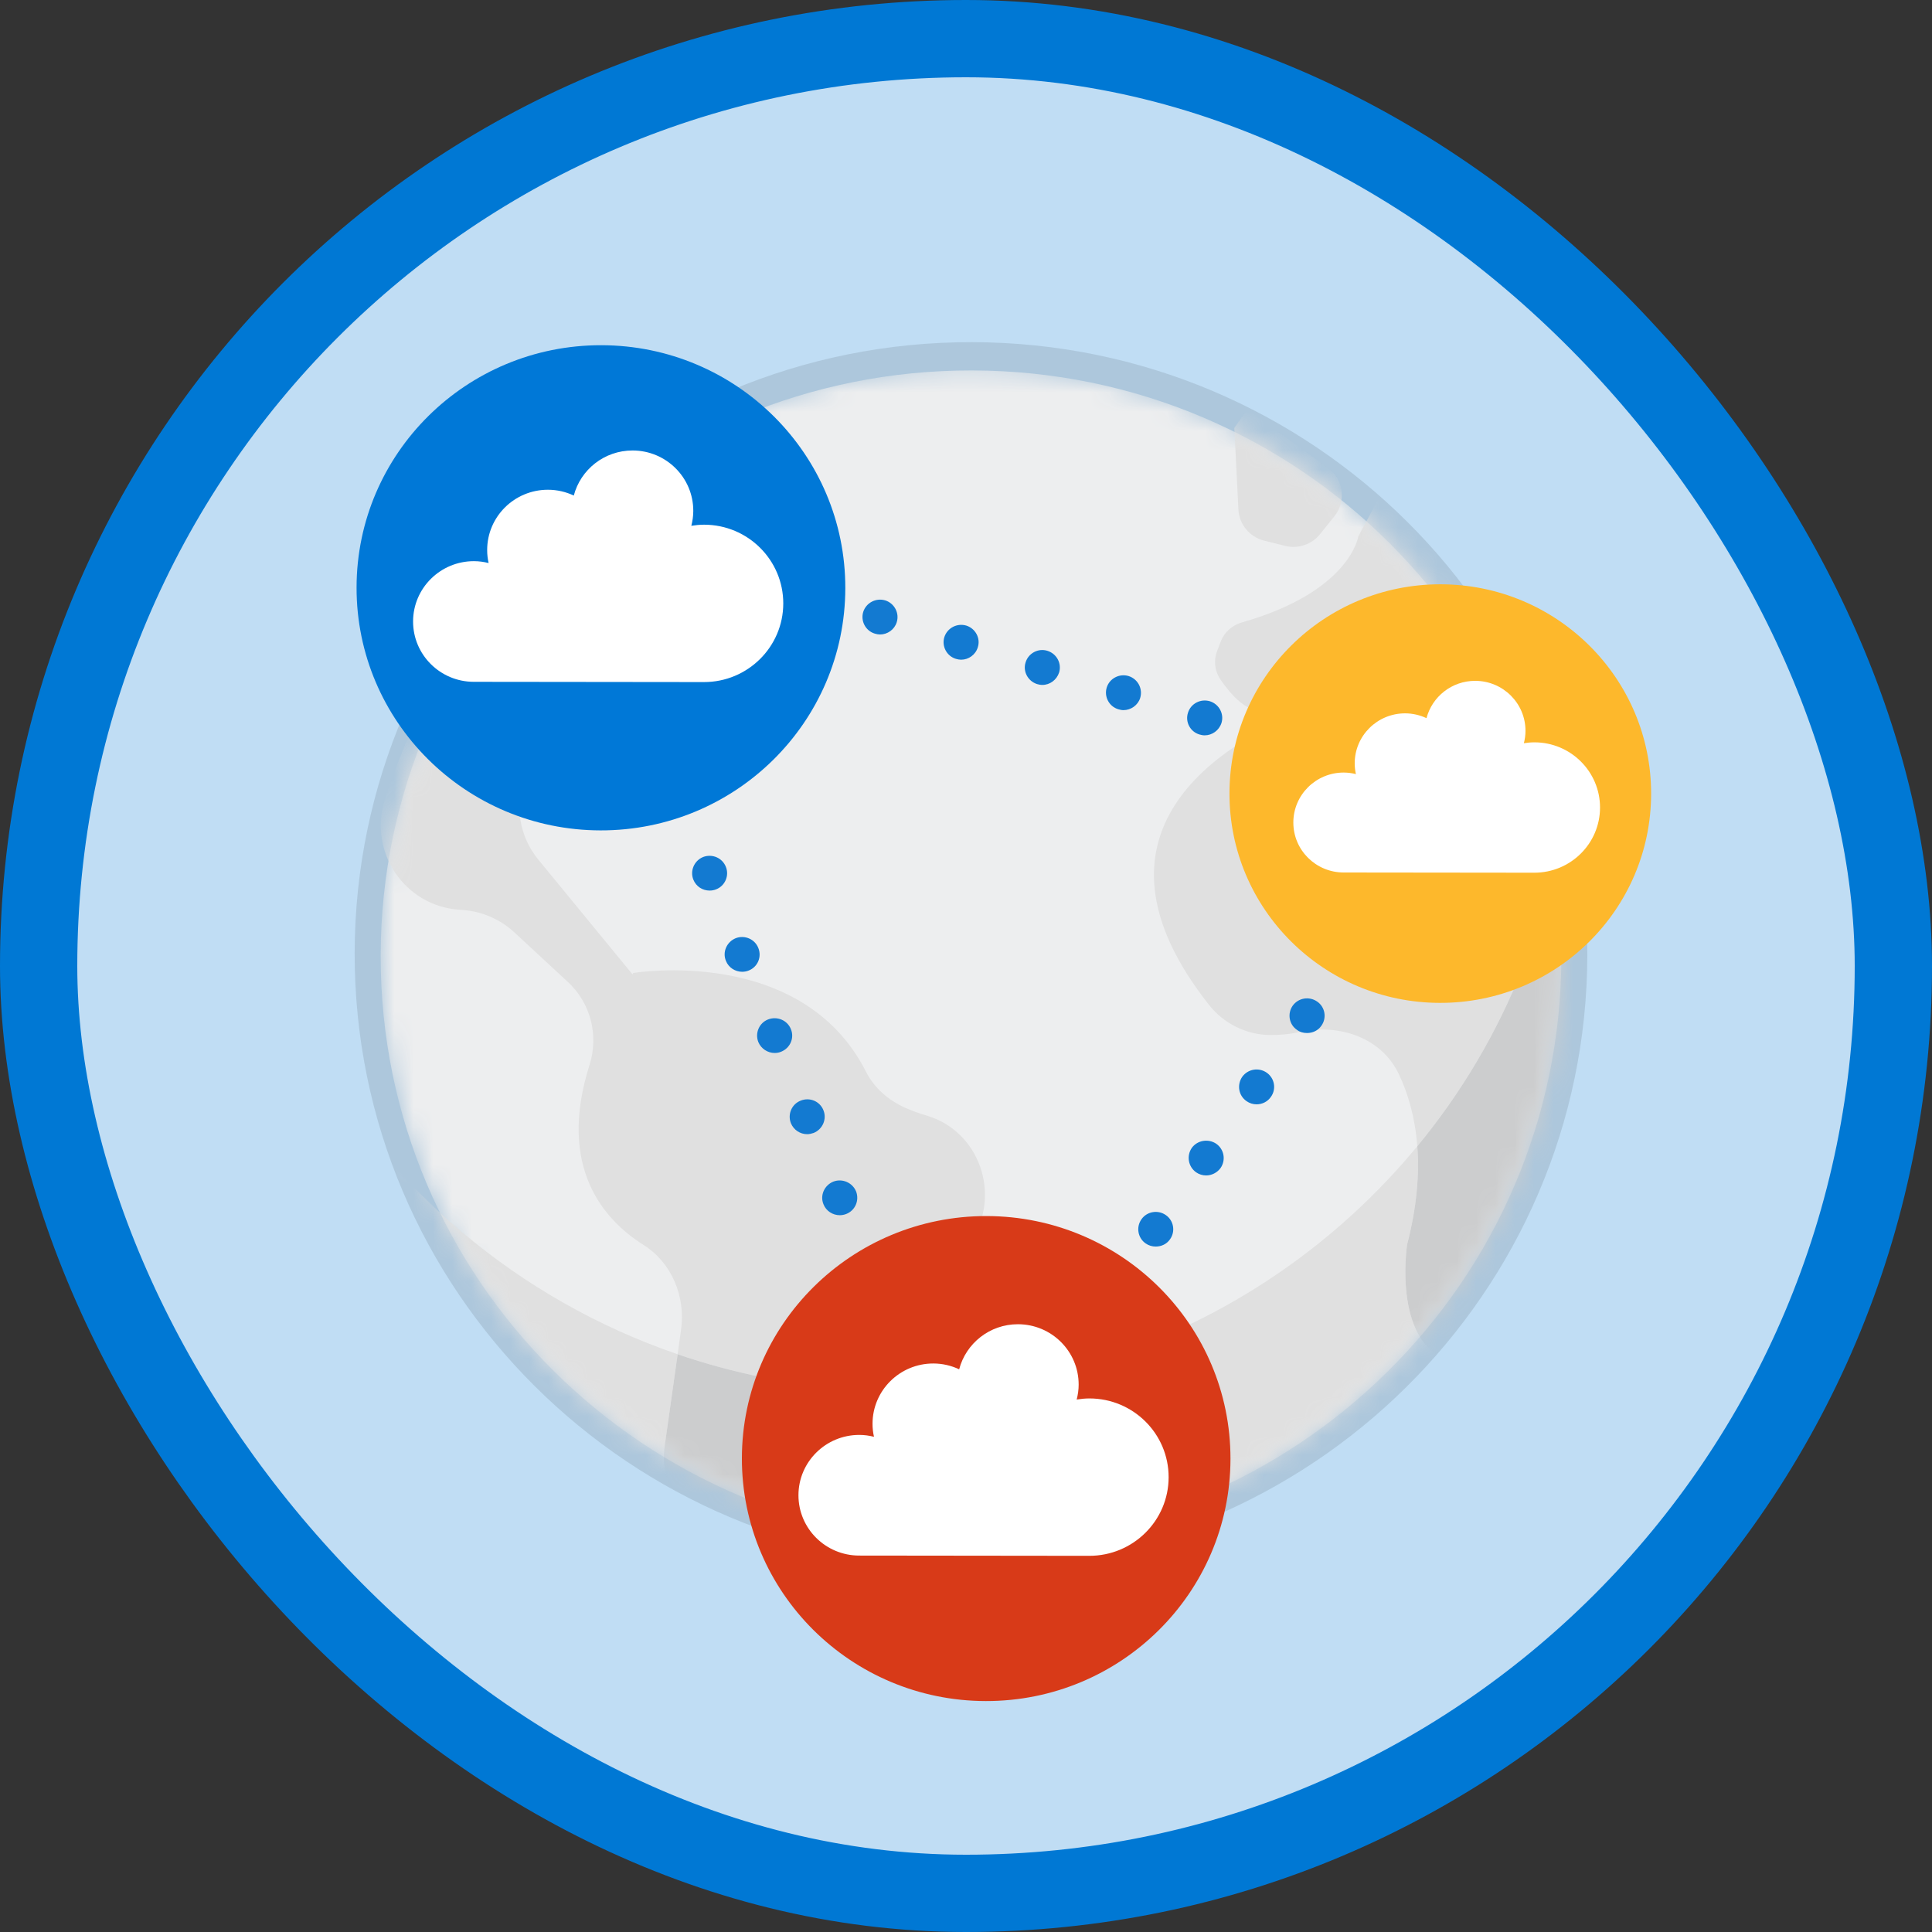 <?xml version="1.0" encoding="UTF-8"?>
<svg width="100px" height="100px" viewBox="0 0 100 100" version="1.1" xmlns="http://www.w3.org/2000/svg" xmlns:xlink="http://www.w3.org/1999/xlink">
    <rect x="0" y="0" width="100" height="100" fill="#333333" stroke="none"/>
    <!-- Generator: Sketch 51.3 (57544) - http://www.bohemiancoding.com/sketch -->
    <title>introduction-to-networking</title>
    <desc>Created with Sketch.</desc>
    <defs>
        <path d="M0.796,30.518 C0.768,47.269 14.425,60.872 31.302,60.899 C48.177,60.927 61.881,47.37 61.907,30.619 C61.936,13.867 48.278,0.265 31.402,0.237 C31.383,0.237 31.368,0.237 31.349,0.237 C14.5,0.238 0.823,13.785 0.796,30.518" id="path-1"></path>
        <path d="M0.796,30.518 C0.768,47.269 14.425,60.872 31.302,60.899 C48.177,60.927 61.881,47.37 61.907,30.619 C61.936,13.867 48.278,0.265 31.402,0.237 C31.383,0.237 31.368,0.237 31.349,0.237 C14.5,0.238 0.823,13.785 0.796,30.518" id="path-3"></path>
        <path d="M0.796,30.518 C0.768,47.269 14.425,60.872 31.302,60.899 C48.177,60.927 61.881,47.37 61.907,30.619 C61.936,13.867 48.278,0.265 31.402,0.237 C31.383,0.237 31.368,0.237 31.349,0.237 C14.5,0.238 0.823,13.785 0.796,30.518" id="path-5"></path>
        <path d="M0.796,30.518 C0.768,47.269 14.425,60.872 31.302,60.899 C48.177,60.927 61.881,47.37 61.907,30.619 C61.936,13.867 48.278,0.265 31.402,0.237 C31.383,0.237 31.368,0.237 31.349,0.237 C14.5,0.238 0.823,13.785 0.796,30.518" id="path-7"></path>
        <path d="M0.796,30.518 C0.768,47.269 14.425,60.872 31.302,60.899 C48.177,60.927 61.881,47.37 61.907,30.619 C61.936,13.867 48.278,0.265 31.402,0.237 C31.383,0.237 31.368,0.237 31.349,0.237 C14.5,0.238 0.823,13.785 0.796,30.518" id="path-9"></path>
        <path d="M0.796,30.518 C0.768,47.269 14.425,60.872 31.302,60.899 C48.177,60.927 61.881,47.37 61.907,30.619 C61.936,13.867 48.278,0.265 31.402,0.237 C31.383,0.237 31.368,0.237 31.349,0.237 C14.5,0.238 0.823,13.785 0.796,30.518 Z" id="path-11"></path>
        <path d="M0.796,30.518 C0.768,47.269 14.425,60.872 31.302,60.899 C48.177,60.927 61.881,47.37 61.907,30.619 C61.936,13.867 48.278,0.265 31.402,0.237 C31.383,0.237 31.368,0.237 31.349,0.237 C14.5,0.238 0.823,13.785 0.796,30.518" id="path-13"></path>
        <path d="M0.796,30.518 C0.768,47.269 14.425,60.872 31.302,60.899 C48.177,60.927 61.881,47.37 61.907,30.619 C61.936,13.867 48.278,0.265 31.402,0.237 C31.383,0.237 31.368,0.237 31.349,0.237 C14.5,0.238 0.823,13.785 0.796,30.518" id="path-15"></path>
        <path d="M0.796,30.518 C0.768,47.269 14.425,60.872 31.302,60.899 C48.177,60.927 61.881,47.37 61.907,30.619 C61.936,13.867 48.278,0.265 31.402,0.237 C31.383,0.237 31.368,0.237 31.349,0.237 C14.5,0.238 0.823,13.785 0.796,30.518" id="path-17"></path>
        <path d="M0.796,30.518 C0.768,47.269 14.425,60.872 31.302,60.899 C48.177,60.927 61.881,47.37 61.907,30.619 C61.936,13.867 48.278,0.265 31.402,0.237 C31.383,0.237 31.368,0.237 31.349,0.237 C14.5,0.238 0.823,13.785 0.796,30.518" id="path-19"></path>
        <path d="M0.796,30.518 C0.768,47.269 14.425,60.872 31.302,60.899 C48.177,60.927 61.881,47.37 61.907,30.619 C61.936,13.867 48.278,0.265 31.402,0.237 C31.383,0.237 31.368,0.237 31.349,0.237 C14.5,0.238 0.823,13.785 0.796,30.518" id="path-21"></path>
        <path d="M0.796,30.518 C0.768,47.269 14.425,60.872 31.302,60.899 C48.177,60.927 61.881,47.37 61.907,30.619 C61.936,13.867 48.278,0.265 31.402,0.237 C31.383,0.237 31.368,0.237 31.349,0.237 C14.5,0.238 0.823,13.785 0.796,30.518" id="path-23"></path>
    </defs>
    <g id="Badges-FINAL" stroke="none" stroke-width="1" fill="none" fill-rule="evenodd">
        <g id="Cloud-Foundations" transform="translate(-578, -1402)">
            <g id="introduction-to-networking" transform="translate(578, 1402)">
                <rect id="BG" fill="#C0DDF4" x="2" y="2" width="96" height="96" rx="48"></rect>
                <g id="World" transform="translate(18, 17)">
                    <g id="Group-1758" transform="translate(0, 0.009)" fill="#000000" fill-opacity="0.099">
                        <path d="M64.16,32.421 C64.131,49.91 49.824,64.064 32.206,64.035 C14.586,64.006 0.328,49.804 0.357,32.316 C0.386,14.827 14.692,0.672 32.312,0.701 C49.93,0.73 64.189,14.931 64.16,32.421" id="Fill-1756"></path>
                    </g>
                    <g id="Group-1795" transform="translate(0.907, 1.809)">
                        <g id="Group-1761">
                            <mask id="mask-2" fill="white">
                                <use xlink:href="#path-1"></use>
                            </mask>
                            <g id="Clip-1760"></g>
                            <path d="M61.908,30.746 C61.879,47.497 48.176,61.054 31.3,61.027 C14.425,60.998 0.767,47.397 0.796,30.645 C0.824,13.893 14.526,0.337 31.402,0.364 C48.278,0.391 61.935,13.994 61.908,30.746" id="Fill-1759" fill="#EDEEEF" mask="url(#mask-2)"></path>
                        </g>
                        <g id="Group-1764">
                            <mask id="mask-4" fill="white">
                                <use xlink:href="#path-3"></use>
                            </mask>
                            <g id="Clip-1763"></g>
                            <path d="M53.924,45.612 C54.433,43.648 54.56,41.961 54.451,40.521 C48.069,48.257 38.354,53.192 27.476,53.174 C26.695,53.172 25.92,53.145 25.152,53.093 L18.883,60.52 C22.639,61.906 26.705,62.668 30.949,62.676 C41.03,62.693 50.112,58.453 56.471,51.673 C53.091,51.077 53.924,45.612 53.924,45.612" id="Fill-1762" fill="#E0E0E0" mask="url(#mask-4)"></path>
                        </g>
                        <g id="Group-1767">
                            <mask id="mask-6" fill="white">
                                <use xlink:href="#path-5"></use>
                            </mask>
                            <g id="Clip-1766"></g>
                            <path d="M63.315,21.542 C68.289,30.406 59.352,47.077 57.165,50.904 C62.492,44.872 65.733,36.988 65.747,28.348 C65.756,22.417 64.248,16.836 61.587,11.962 C62.041,14.187 62.277,16.489 62.275,18.846 C62.274,19.355 62.256,19.86 62.233,20.363 C62.664,20.666 63.039,21.05 63.315,21.542" id="Fill-1765" fill="#E0E0E0" mask="url(#mask-6)"></path>
                        </g>
                        <g id="Group-1770">
                            <mask id="mask-8" fill="white">
                                <use xlink:href="#path-7"></use>
                            </mask>
                            <g id="Clip-1769"></g>
                            <path d="M15.502,55.998 L16.167,51.287 C7.903,48.456 1.055,42.63 -3.047,35.117 C-0.817,46.073 6.679,55.142 16.715,59.633 C15.771,58.679 15.313,57.339 15.502,55.998" id="Fill-1768" fill="#E0E0E0" mask="url(#mask-8)"></path>
                        </g>
                        <g id="Group-1773">
                            <mask id="mask-10" fill="white">
                                <use xlink:href="#path-9"></use>
                            </mask>
                            <g id="Clip-1772"></g>
                            <path d="M17.045,59.941 L18.421,61.069 L18.882,60.521 C18.147,60.25 17.426,59.951 16.715,59.633 C16.82,59.739 16.928,59.845 17.045,59.941" id="Fill-1771" fill="#3DBFC7" mask="url(#mask-10)"></path>
                        </g>
                        <g id="Group-1776">
                            <mask id="mask-12" fill="white">
                                <use xlink:href="#path-11"></use>
                            </mask>
                            <g id="Clip-1775"></g>
                            <path d="M26.683,51.279 C28.894,48.871 30.394,46.933 31.391,45.373 C32.919,42.986 31.779,39.727 29.046,38.931 C28.634,38.811 28.263,38.67 27.936,38.524 C27.078,38.142 26.341,37.501 25.919,36.667 C22.587,30.083 13.866,31.554 13.866,31.554 C13.852,31.578 13.844,31.599 13.829,31.622 L8.954,25.682 C8.474,25.096 8.155,24.396 8.032,23.65 L7.651,21.36 L8.999,21.429 C9.364,21.447 9.708,21.606 9.961,21.87 L11.292,23.27 L12.346,23.414 C12.431,22.873 12.017,19.315 12.298,18.844 L14.022,15.941 C14.813,14.608 16.259,13.812 17.819,13.811 C19.179,13.811 20.69,13.526 21.09,12.339 C21.861,10.057 22.648,7.712 21.797,6.593 L20.981,5.518 C19.602,3.707 17.06,3.255 15.137,4.481 C10.931,7.163 4.126,12.807 1.013,22.58 C0.153,25.276 2.017,28.075 4.859,28.278 L5.046,28.292 C6.041,28.363 6.982,28.771 7.712,29.447 L10.488,32.019 C11.667,33.11 12.092,34.782 11.608,36.307 C9.929,41.6 12.331,44.323 14.4,45.627 C15.871,46.554 16.586,48.311 16.344,50.024 L16.167,51.287 C19.012,52.262 22.024,52.883 25.152,53.093 L26.683,51.279 Z" id="Fill-1774" fill="#E0E0E0" mask="url(#mask-12)"></path>
                        </g>
                        <g id="Group-1779">
                            <mask id="mask-14" fill="white">
                                <use xlink:href="#path-13"></use>
                            </mask>
                            <g id="Clip-1778"></g>
                            <path d="M16.167,51.287 L15.502,55.998 C15.314,57.34 15.771,58.678 16.715,59.632 C17.426,59.951 18.147,60.25 18.882,60.521 L25.151,53.093 C22.024,52.882 19.012,52.261 16.167,51.287" id="Fill-1777" fill="#CCCDCE" mask="url(#mask-14)"></path>
                        </g>
                        <g id="Group-1782">
                            <mask id="mask-16" fill="white">
                                <use xlink:href="#path-15"></use>
                            </mask>
                            <g id="Clip-1781"></g>
                            <path d="M58.39,19.718 C57.905,19.824 57.276,19.823 56.46,19.632 C54.661,19.209 53.007,18.553 51.886,18.049 C50.798,17.562 49.562,17.573 48.456,18.023 C44.503,19.631 36.558,24.206 43.682,33.217 C44.428,34.16 45.585,34.745 46.793,34.762 C47.271,34.769 47.801,34.731 48.341,34.611 C50.408,34.155 52.602,34.893 53.501,36.797 C53.97,37.786 54.339,39.02 54.451,40.521 C59.025,34.978 61.884,27.995 62.232,20.363 C61.175,19.62 59.75,19.421 58.39,19.718" id="Fill-1780" fill="#E0E0E0" mask="url(#mask-16)"></path>
                        </g>
                        <g id="Group-1785">
                            <mask id="mask-18" fill="white">
                                <use xlink:href="#path-17"></use>
                            </mask>
                            <g id="Clip-1784"></g>
                            <path d="M57.164,50.904 C56.936,51.163 56.707,51.421 56.47,51.673 C56.543,51.686 56.617,51.701 56.694,51.709 C56.694,51.709 56.872,51.418 57.164,50.904" id="Fill-1783" fill="#3DBFC7" mask="url(#mask-18)"></path>
                        </g>
                        <g id="Group-1788">
                            <mask id="mask-20" fill="white">
                                <use xlink:href="#path-19"></use>
                            </mask>
                            <g id="Clip-1787"></g>
                            <path d="M63.315,21.542 C63.039,21.05 62.664,20.666 62.233,20.363 C61.885,27.996 59.026,34.978 54.452,40.521 C54.561,41.961 54.433,43.648 53.924,45.612 C53.924,45.612 53.092,51.077 56.47,51.673 C56.707,51.421 56.936,51.163 57.165,50.904 C59.352,47.077 68.289,30.406 63.315,21.542" id="Fill-1786" fill="#CCCDCE" mask="url(#mask-20)"></path>
                        </g>
                        <g id="Group-1791">
                            <mask id="mask-22" fill="white">
                                <use xlink:href="#path-21"></use>
                            </mask>
                            <g id="Clip-1790"></g>
                            <path d="M46.522,9.173 L47.612,9.446 C48.28,9.612 48.986,9.376 49.416,8.841 L50.163,7.911 C50.785,7.134 50.632,6 49.826,5.414 L45.654,2.386 L44.981,3.337 L45.194,7.567 C45.233,8.334 45.772,8.986 46.522,9.173" id="Fill-1789" fill="#E0E0E0" mask="url(#mask-22)"></path>
                        </g>
                        <g id="Group-1794">
                            <mask id="mask-24" fill="white">
                                <use xlink:href="#path-23"></use>
                            </mask>
                            <g id="Clip-1793"></g>
                            <path d="M47.067,17.712 C48.133,16.856 48.784,15.815 49.083,15.257 C49.24,14.963 49.486,14.736 49.79,14.593 C50.745,14.144 52.858,13.371 54.647,14.299 C55.538,14.76 56.732,15.129 57.883,15.412 C59.296,15.759 60.409,14.209 59.623,12.993 L56.834,8.682 C56.349,7.932 55.7,7.301 54.936,6.834 L54.589,6.623 C53.797,6.139 52.758,6.418 52.322,7.233 L51.396,8.963 C51.396,8.963 50.982,11.807 45.38,13.405 C44.886,13.546 44.472,13.898 44.288,14.374 L44.091,14.886 C43.902,15.374 43.965,15.921 44.259,16.354 C44.872,17.256 46.013,18.559 47.067,17.712" id="Fill-1792" fill="#E0E0E0" mask="url(#mask-24)"></path>
                        </g>
                    </g>
                    <g id="Group-1856" transform="translate(12.693, 10.809)" fill="#137AD1">
                        <path d="M1.954,2.384 C1.826,2.384 1.709,2.365 1.6,2.321 C1.492,2.276 1.392,2.213 1.31,2.123 C1.229,2.041 1.156,1.943 1.111,1.835 C1.066,1.727 1.048,1.61 1.048,1.493 C1.048,1.376 1.066,1.259 1.111,1.151 C1.156,1.034 1.229,0.935 1.31,0.854 C1.392,0.773 1.492,0.701 1.6,0.656 C1.935,0.521 2.335,0.602 2.589,0.854 C2.68,0.935 2.743,1.034 2.788,1.151 C2.834,1.259 2.861,1.376 2.861,1.493 C2.861,1.61 2.834,1.727 2.788,1.835 C2.743,1.943 2.68,2.041 2.589,2.123 C2.426,2.293 2.199,2.384 1.954,2.384" id="Fill-1796"></path>
                        <path d="M6.182,2.377 C5.702,2.234 5.439,1.721 5.584,1.252 C5.738,0.776 6.245,0.515 6.726,0.659 C7.198,0.812 7.47,1.315 7.315,1.793 C7.198,2.171 6.835,2.423 6.454,2.423 C6.363,2.423 6.273,2.404 6.182,2.377 M10.38,3.682 C9.908,3.538 9.637,3.026 9.79,2.557 C9.936,2.081 10.443,1.81 10.923,1.963 C11.405,2.116 11.667,2.621 11.522,3.088 C11.395,3.476 11.041,3.727 10.652,3.727 C10.561,3.727 10.47,3.709 10.38,3.682 M14.587,4.987 C14.106,4.843 13.843,4.331 13.988,3.862 C14.142,3.385 14.65,3.124 15.131,3.268 C15.602,3.421 15.873,3.926 15.72,4.402 C15.602,4.781 15.24,5.032 14.858,5.032 C14.768,5.032 14.678,5.015 14.587,4.987 M18.784,6.293 C18.304,6.148 18.041,5.635 18.186,5.168 C18.341,4.69 18.848,4.429 19.329,4.573 C19.8,4.726 20.071,5.231 19.917,5.698 C19.8,6.085 19.438,6.337 19.057,6.337 C18.966,6.337 18.875,6.32 18.784,6.293 M22.982,7.598 C22.511,7.445 22.239,6.94 22.393,6.473 C22.538,5.996 23.054,5.726 23.527,5.879 C24.007,6.032 24.27,6.535 24.125,7.004 C23.997,7.39 23.645,7.643 23.255,7.643 C23.163,7.643 23.073,7.624 22.982,7.598 M27.19,8.902 C26.709,8.759 26.446,8.246 26.591,7.777 C26.736,7.301 27.253,7.04 27.725,7.184 C28.205,7.337 28.468,7.84 28.323,8.318 C28.205,8.696 27.842,8.948 27.453,8.948 C27.371,8.948 27.28,8.929 27.19,8.902 M31.387,10.207 C30.907,10.063 30.643,9.551 30.797,9.082 C30.943,8.606 31.451,8.345 31.931,8.488 C32.412,8.641 32.675,9.146 32.53,9.613 C32.403,10.001 32.048,10.252 31.659,10.252 C31.569,10.252 31.477,10.234 31.387,10.207 M35.585,11.512 C35.114,11.359 34.841,10.856 34.995,10.387 C35.14,9.91 35.649,9.64 36.128,9.793 C36.61,9.946 36.873,10.451 36.727,10.918 C36.601,11.306 36.247,11.557 35.856,11.557 C35.767,11.557 35.675,11.54 35.585,11.512 M39.791,12.818 C39.312,12.673 39.049,12.16 39.194,11.693 C39.348,11.215 39.856,10.954 40.327,11.098 C40.807,11.251 41.07,11.756 40.925,12.232 C40.807,12.61 40.445,12.862 40.064,12.862 C39.974,12.862 39.883,12.845 39.791,12.818" id="Fill-1798"></path>
                        <path d="M43.96,15.443 C43.842,15.443 43.724,15.416 43.616,15.371 C43.507,15.326 43.407,15.263 43.316,15.173 C43.235,15.091 43.162,14.993 43.126,14.885 C43.08,14.777 43.054,14.66 43.054,14.543 C43.054,14.299 43.152,14.074 43.316,13.904 C43.533,13.697 43.842,13.598 44.142,13.661 C44.196,13.67 44.249,13.688 44.305,13.706 C44.358,13.733 44.414,13.76 44.459,13.787 C44.512,13.823 44.559,13.859 44.604,13.904 C44.686,13.985 44.749,14.084 44.794,14.191 C44.84,14.309 44.867,14.426 44.867,14.543 C44.867,14.777 44.775,15.002 44.604,15.173 C44.432,15.344 44.205,15.443 43.96,15.443" id="Fill-1800"></path>
                        <path d="M41.655,18.137 C41.247,17.849 41.156,17.291 41.437,16.877 C41.727,16.471 42.298,16.373 42.706,16.66 C43.113,16.949 43.214,17.507 42.923,17.921 C42.743,18.163 42.462,18.299 42.18,18.299 C41.999,18.299 41.818,18.245 41.655,18.137 M39.052,21.818 C38.635,21.53 38.544,20.971 38.826,20.557 C39.116,20.152 39.687,20.063 40.094,20.341 C40.502,20.63 40.603,21.196 40.313,21.602 C40.14,21.845 39.859,21.98 39.569,21.98 C39.388,21.98 39.207,21.926 39.052,21.818 M36.441,25.499 C36.024,25.22 35.933,24.652 36.215,24.248 C36.504,23.843 37.066,23.743 37.483,24.032 C37.892,24.31 37.992,24.877 37.702,25.282 C37.529,25.535 37.248,25.66 36.957,25.66 C36.777,25.66 36.595,25.616 36.441,25.499 M33.83,29.188 C33.413,28.901 33.322,28.343 33.603,27.929 C33.893,27.524 34.456,27.424 34.873,27.713 C35.281,28.001 35.38,28.559 35.09,28.963 C34.917,29.216 34.637,29.351 34.346,29.351 C34.165,29.351 33.984,29.296 33.83,29.188 M31.218,32.87 C30.811,32.582 30.711,32.024 30.991,31.61 C31.282,31.205 31.853,31.115 32.262,31.393 C32.67,31.682 32.769,32.24 32.479,32.654 C32.298,32.896 32.017,33.032 31.736,33.032 C31.553,33.032 31.373,32.977 31.218,32.87 M28.607,36.551 C28.2,36.271 28.1,35.705 28.39,35.299 C28.671,34.895 29.242,34.796 29.65,35.084 C30.058,35.363 30.157,35.93 29.868,36.335 C29.696,36.587 29.415,36.713 29.124,36.713 C28.942,36.713 28.761,36.659 28.607,36.551 M25.996,40.241 C25.588,39.952 25.489,39.385 25.778,38.981 C26.06,38.576 26.631,38.477 27.039,38.765 C27.447,39.052 27.546,39.61 27.257,40.016 C27.084,40.268 26.803,40.402 26.513,40.402 C26.332,40.402 26.15,40.349 25.996,40.241 M23.385,43.921 C22.976,43.634 22.878,43.076 23.167,42.662 C23.449,42.257 24.02,42.157 24.428,42.446 C24.836,42.734 24.936,43.291 24.645,43.706 C24.473,43.949 24.191,44.084 23.902,44.084 C23.721,44.084 23.539,44.03 23.385,43.921" id="Fill-1802"></path>
                        <path d="M20.468,48.59 C20.214,48.59 19.988,48.499 19.825,48.329 C19.743,48.248 19.67,48.149 19.625,48.041 C19.58,47.933 19.562,47.816 19.562,47.699 C19.562,47.573 19.58,47.456 19.625,47.348 C19.67,47.24 19.743,47.141 19.825,47.06 C20.033,46.852 20.341,46.754 20.64,46.808 C20.704,46.826 20.758,46.844 20.813,46.862 C20.922,46.907 21.021,46.97 21.103,47.06 C21.194,47.141 21.257,47.24 21.302,47.348 C21.348,47.465 21.375,47.573 21.375,47.699 C21.375,47.816 21.348,47.933 21.302,48.041 C21.257,48.149 21.194,48.248 21.103,48.329 C20.94,48.499 20.713,48.59 20.468,48.59" id="Fill-1804"></path>
                        <path d="M0.144,5.12 C-0.038,4.66 0.189,4.138 0.651,3.959 C1.123,3.77 1.649,3.995 1.83,4.454 C2.02,4.921 1.794,5.443 1.322,5.624 C1.213,5.668 1.105,5.687 0.987,5.687 C0.624,5.687 0.289,5.471 0.144,5.12 M1.83,9.323 C1.649,8.863 1.875,8.332 2.338,8.152 C2.8,7.973 3.326,8.198 3.516,8.657 C3.698,9.124 3.471,9.646 3.009,9.826 C2.9,9.871 2.782,9.89 2.673,9.89 C2.311,9.89 1.975,9.674 1.83,9.323 M3.516,13.526 C3.326,13.057 3.553,12.535 4.024,12.356 C4.487,12.166 5.012,12.391 5.194,12.86 C5.384,13.318 5.157,13.84 4.695,14.029 C4.586,14.074 4.468,14.093 4.36,14.093 C3.997,14.093 3.652,13.876 3.516,13.526 M5.194,17.72 C5.012,17.26 5.239,16.738 5.701,16.549 C6.173,16.37 6.698,16.595 6.88,17.063 C7.061,17.521 6.835,18.043 6.372,18.224 C6.264,18.268 6.146,18.287 6.037,18.287 C5.674,18.287 5.338,18.079 5.194,17.72 M6.88,21.923 C6.69,21.463 6.925,20.941 7.388,20.752 C7.85,20.573 8.376,20.798 8.557,21.257 C8.748,21.724 8.521,22.246 8.058,22.426 C7.95,22.471 7.831,22.49 7.723,22.49 C7.361,22.49 7.016,22.274 6.88,21.923 M8.557,26.126 C8.376,25.657 8.603,25.135 9.065,24.956 C9.537,24.776 10.062,25.001 10.244,25.46 C10.434,25.918 10.208,26.44 9.736,26.629 C9.627,26.674 9.519,26.693 9.401,26.693 C9.047,26.693 8.702,26.476 8.557,26.126 M10.244,30.329 C10.062,29.86 10.288,29.338 10.752,29.159 C11.223,28.97 11.749,29.195 11.93,29.663 C12.112,30.121 11.885,30.643 11.422,30.832 C11.314,30.868 11.195,30.896 11.087,30.896 C10.724,30.896 10.389,30.679 10.244,30.329 M11.93,34.523 C11.74,34.063 11.976,33.541 12.438,33.352 C12.9,33.173 13.426,33.398 13.617,33.857 C13.798,34.324 13.571,34.846 13.109,35.026 C12.991,35.071 12.882,35.09 12.773,35.09 C12.411,35.09 12.066,34.874 11.93,34.523 M13.608,38.726 C13.426,38.266 13.653,37.735 14.115,37.556 C14.587,37.376 15.113,37.601 15.294,38.06 C15.484,38.518 15.258,39.049 14.786,39.229 C14.677,39.274 14.569,39.293 14.46,39.293 C14.097,39.293 13.753,39.076 13.608,38.726 M15.294,42.929 C15.113,42.46 15.339,41.938 15.802,41.759 C16.264,41.57 16.79,41.804 16.98,42.263 C17.162,42.721 16.935,43.243 16.473,43.432 C16.364,43.468 16.246,43.496 16.137,43.496 C15.775,43.496 15.439,43.279 15.294,42.929" id="Fill-1806"></path>
                    </g>
                    <g id="Group-2020" transform="translate(0, 0.009)">
                        <path d="M25.753,13.436 C25.742,20.37 20.07,25.983 13.084,25.972 C6.098,25.96 0.444,20.329 0.456,13.394 C0.467,6.46 6.139,0.848 13.125,0.859 C20.111,0.871 25.765,6.502 25.753,13.436" id="Fill-1994" fill="#0078D7"></path>
                        <path d="M67.462,24.084 C67.451,30.067 62.558,34.909 56.53,34.9 C50.504,34.89 45.626,30.032 45.637,24.049 C45.646,18.066 50.54,13.225 56.566,13.234 C62.594,13.244 67.472,18.103 67.462,24.084" id="Fill-1996" fill="#FDB82C"></path>
                        <path d="M45.689,58.507 C45.678,65.439 40.006,71.049 33.023,71.038 C26.04,71.026 20.389,65.396 20.4,58.465 C20.412,51.533 26.083,45.923 33.066,45.934 C40.049,45.946 45.701,51.575 45.689,58.507" id="Fill-1998" fill="#D83A18"></path>
                        <path d="M6.531,12.037 C6.793,12.037 7.046,12.073 7.29,12.134 C7.242,11.916 7.215,11.691 7.216,11.459 C7.217,9.734 8.627,8.338 10.364,8.34 C10.842,8.341 11.294,8.45 11.699,8.641 C12.053,7.297 13.279,6.307 14.743,6.308 C16.48,6.31 17.886,7.709 17.884,9.434 C17.884,9.701 17.846,9.958 17.783,10.206 C17.999,10.172 18.218,10.149 18.444,10.149 C20.709,10.151 22.544,11.977 22.542,14.227 C22.539,16.476 20.7,18.297 18.435,18.295 L6.524,18.282 C4.787,18.281 3.379,16.881 3.381,15.157 C3.383,13.432 4.794,12.036 6.531,12.037" id="Fill-2014" fill="#FFFFFF"></path>
                        <path d="M26.478,57.262 C26.74,57.262 26.993,57.298 27.237,57.359 C27.188,57.141 27.161,56.916 27.162,56.684 C27.164,54.959 28.574,53.563 30.311,53.565 C30.789,53.566 31.24,53.675 31.646,53.866 C32,52.522 33.226,51.532 34.689,51.533 C36.427,51.535 37.833,52.934 37.831,54.659 C37.831,54.926 37.793,55.183 37.729,55.431 C37.945,55.397 38.165,55.374 38.39,55.374 C40.656,55.376 42.49,57.202 42.488,59.452 C42.486,61.701 40.647,63.522 38.381,63.52 L26.47,63.507 C24.733,63.506 23.326,62.106 23.328,60.382 C23.33,58.657 24.74,57.261 26.478,57.262" id="Fill-2016" fill="#FFFFFF"></path>
                        <path d="M51.553,22.978 C51.769,22.978 51.98,23.008 52.181,23.058 C52.141,22.877 52.119,22.691 52.119,22.499 C52.121,21.07 53.289,19.913 54.729,19.914 C55.124,19.915 55.498,20.005 55.835,20.163 C56.128,19.051 57.144,18.23 58.356,18.231 C59.795,18.233 60.961,19.392 60.959,20.822 C60.959,21.042 60.928,21.255 60.875,21.46 C61.054,21.432 61.235,21.414 61.422,21.414 C63.298,21.416 64.819,22.928 64.817,24.791 C64.815,26.654 63.291,28.164 61.414,28.162 L51.546,28.151 C50.107,28.15 48.941,26.991 48.943,25.562 C48.945,24.133 50.113,22.976 51.553,22.978" id="Fill-2018" fill="#FFFFFF"></path>
                    </g>
                </g>
                <g id="Azure-Border" stroke="#0078D4" stroke-width="4">
                    <rect x="2" y="2" width="96" height="96" rx="48"></rect>
                </g>
            </g>
        </g>
    </g>
</svg>
